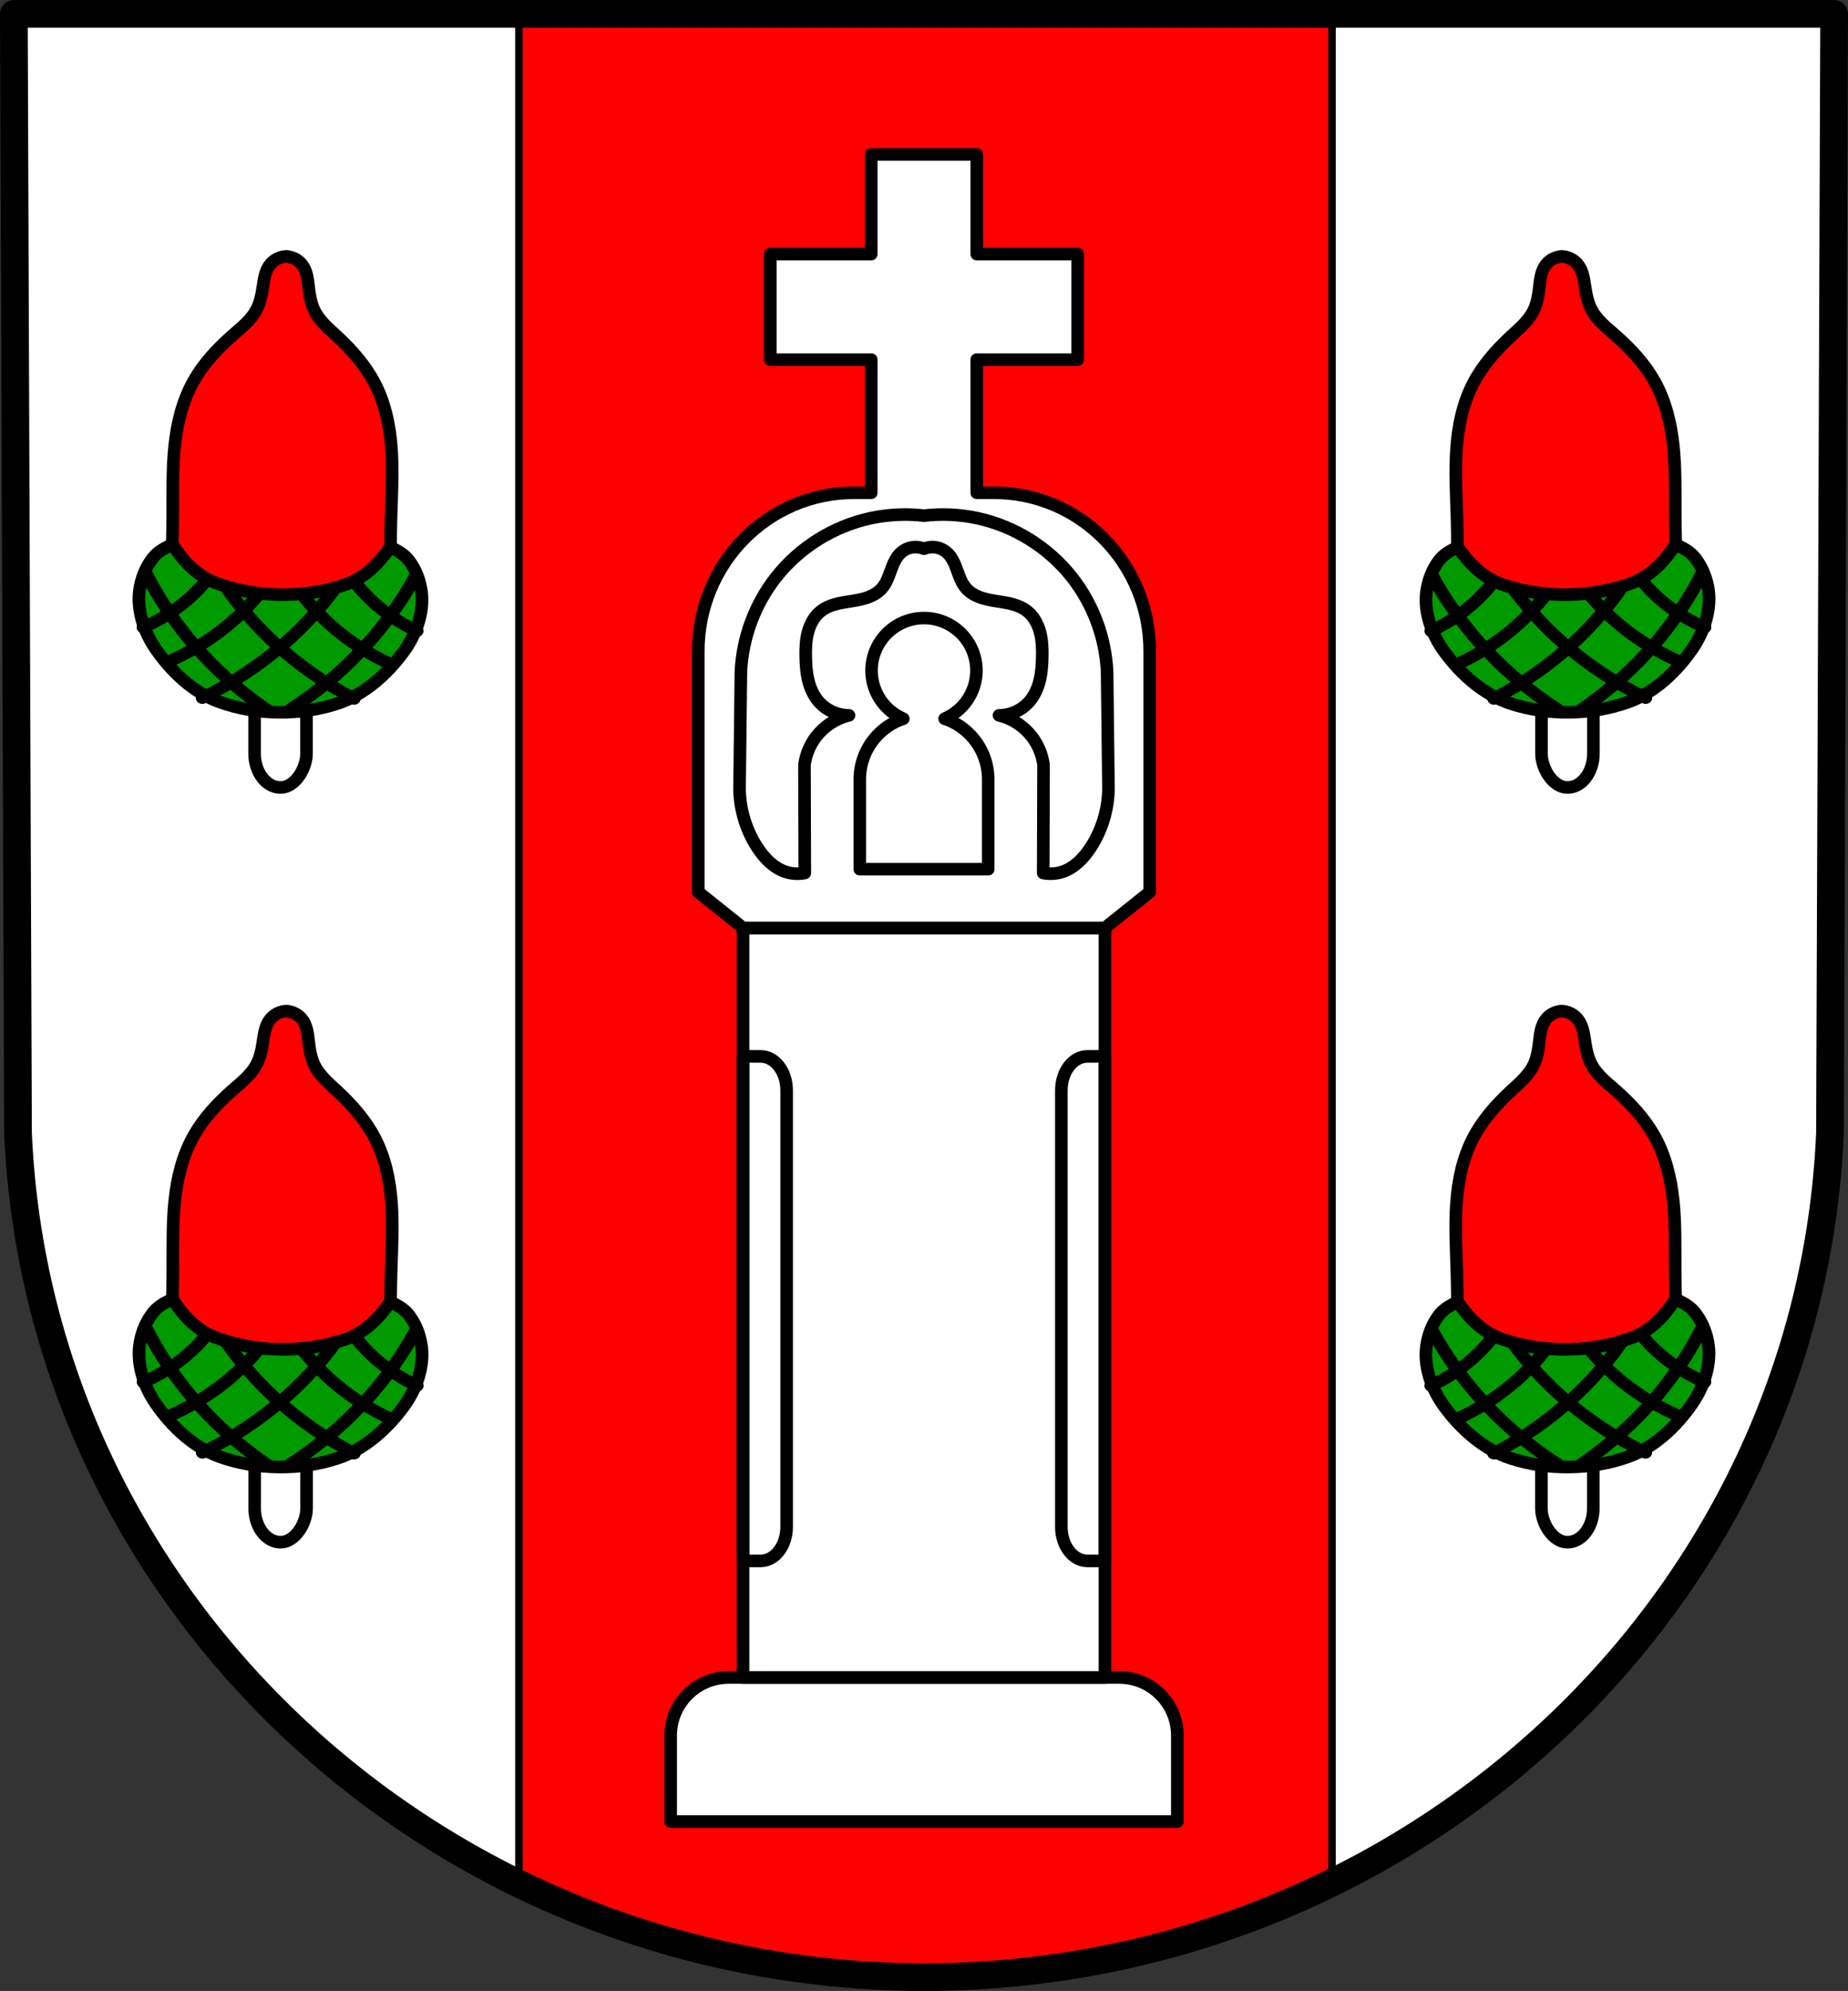 <?xml version="1.0" encoding="UTF-8" standalone="no"?>
<!-- Created with Inkscape (http://www.inkscape.org/) -->

<svg
   xmlns:dc="http://purl.org/dc/elements/1.1/"
   xmlns:cc="http://creativecommons.org/ns#"
   xmlns:rdf="http://www.w3.org/1999/02/22-rdf-syntax-ns#"
   xmlns:svg="http://www.w3.org/2000/svg"
   xmlns="http://www.w3.org/2000/svg"
   xmlns:sodipodi="http://sodipodi.sourceforge.net/DTD/sodipodi-0.dtd"
   xmlns:inkscape="http://www.inkscape.org/namespaces/inkscape"
   width="194.143mm"
   height="209.125mm"
   viewBox="0 0 194.143 209.125"
   version="1.1"
   id="svg3232"
   inkscape:version="0.92.4 (5da689c313, 2019-01-14)"
   sodipodi:docname="DEU Feilsdorf COA.svg">
  <rect x="0" y="0" width="194.143" height="209.125" fill="#333333" stroke="none"/>
  <defs
     id="defs3226">
    <inkscape:path-effect
       effect="spiro"
       id="path-effect4558"
       is_visible="true" />
    <inkscape:path-effect
       effect="spiro"
       id="path-effect4569-3-6-1-4-5-1"
       is_visible="true" />
    <inkscape:path-effect
       effect="spiro"
       id="path-effect4569-1-5-3-8-4-9-0"
       is_visible="true" />
    <inkscape:path-effect
       effect="spiro"
       id="path-effect4569-1-1-4-4-5-7"
       is_visible="true" />
    <inkscape:path-effect
       effect="spiro"
       id="path-effect4569-0-0-3-5-0"
       is_visible="true" />
    <inkscape:path-effect
       effect="spiro"
       id="path-effect4569-3-0-5-7-0"
       is_visible="true" />
    <inkscape:path-effect
       effect="spiro"
       id="path-effect4569-1-5-2-8-9-3"
       is_visible="true" />
    <inkscape:path-effect
       effect="spiro"
       id="path-effect4569-1-8-1-8-2"
       is_visible="true" />
    <inkscape:path-effect
       effect="spiro"
       id="path-effect4569-4-1-4-9"
       is_visible="true" />
    <inkscape:path-effect
       effect="spiro"
       id="path-effect5495-0"
       is_visible="true" />
    <inkscape:path-effect
       effect="spiro"
       id="path-effect5271"
       is_visible="true" />
    <inkscape:path-effect
       effect="spiro"
       id="path-effect4569-4-1-4-9-7"
       is_visible="true" />
    <inkscape:path-effect
       effect="spiro"
       id="path-effect4569-1-8-1-8-2-6"
       is_visible="true" />
    <inkscape:path-effect
       effect="spiro"
       id="path-effect4569-1-5-2-8-9-3-9"
       is_visible="true" />
    <inkscape:path-effect
       effect="spiro"
       id="path-effect4569-3-0-5-7-0-4"
       is_visible="true" />
    <inkscape:path-effect
       effect="spiro"
       id="path-effect4569-0-0-3-5-0-9"
       is_visible="true" />
    <inkscape:path-effect
       effect="spiro"
       id="path-effect4569-1-1-4-4-5-7-6"
       is_visible="true" />
    <inkscape:path-effect
       effect="spiro"
       id="path-effect4569-1-5-3-8-4-9-0-5"
       is_visible="true" />
    <inkscape:path-effect
       effect="spiro"
       id="path-effect4569-3-6-1-4-5-1-0"
       is_visible="true" />
    <inkscape:path-effect
       effect="spiro"
       id="path-effect4569-4-1-4-9-3"
       is_visible="true" />
    <inkscape:path-effect
       effect="spiro"
       id="path-effect4569-1-8-1-8-2-4"
       is_visible="true" />
    <inkscape:path-effect
       effect="spiro"
       id="path-effect4569-1-5-2-8-9-3-2"
       is_visible="true" />
    <inkscape:path-effect
       effect="spiro"
       id="path-effect4569-3-0-5-7-0-43"
       is_visible="true" />
    <inkscape:path-effect
       effect="spiro"
       id="path-effect4569-0-0-3-5-0-94"
       is_visible="true" />
    <inkscape:path-effect
       effect="spiro"
       id="path-effect4569-1-1-4-4-5-7-61"
       is_visible="true" />
    <inkscape:path-effect
       effect="spiro"
       id="path-effect4569-1-5-3-8-4-9-0-8"
       is_visible="true" />
    <inkscape:path-effect
       effect="spiro"
       id="path-effect4569-3-6-1-4-5-1-1"
       is_visible="true" />
    <inkscape:path-effect
       effect="spiro"
       id="path-effect4569-4-1-4-9-7-0"
       is_visible="true" />
    <inkscape:path-effect
       effect="spiro"
       id="path-effect4569-1-8-1-8-2-6-8"
       is_visible="true" />
    <inkscape:path-effect
       effect="spiro"
       id="path-effect4569-1-5-2-8-9-3-9-9"
       is_visible="true" />
    <inkscape:path-effect
       effect="spiro"
       id="path-effect4569-3-0-5-7-0-4-0"
       is_visible="true" />
    <inkscape:path-effect
       effect="spiro"
       id="path-effect4569-0-0-3-5-0-9-5"
       is_visible="true" />
    <inkscape:path-effect
       effect="spiro"
       id="path-effect4569-1-1-4-4-5-7-6-9"
       is_visible="true" />
    <inkscape:path-effect
       effect="spiro"
       id="path-effect4569-1-5-3-8-4-9-0-5-4"
       is_visible="true" />
    <inkscape:path-effect
       effect="spiro"
       id="path-effect4569-3-6-1-4-5-1-0-8"
       is_visible="true" />
    <inkscape:path-effect
       effect="spiro"
       id="path-effect4558-3"
       is_visible="true" />
  </defs>
  <sodipodi:namedview
     id="base"
     pagecolor="#ffffff"
     bordercolor="#666666"
     borderopacity="1.0"
     inkscape:pageopacity="0.0"
     inkscape:pageshadow="2"
     inkscape:zoom="0.69332546"
     inkscape:cx="366.88379"
     inkscape:cy="395.19679"
     inkscape:document-units="mm"
     inkscape:current-layer="layer1"
     showgrid="false"
     inkscape:window-width="1366"
     inkscape:window-height="745"
     inkscape:window-x="-8"
     inkscape:window-y="-8"
     inkscape:window-maximized="1"
     fit-margin-top="0"
     fit-margin-left="0"
     fit-margin-right="0"
     fit-margin-bottom="0"
     inkscape:snap-nodes="false" />
  <g
     inkscape:label="Ebene 1"
     inkscape:groupmode="layer"
     id="layer1"
     transform="translate(-1.992,-10.156)">
    <path
       style="fill:#ffffff;fill-rule:evenodd;stroke:none;stroke-width:2.91;stroke-linecap:round;stroke-linejoin:round;stroke-miterlimit:4;stroke-dasharray:none;stroke-opacity:1"
       inkscape:connector-curvature="0"
       d="m 194.679,11.612 -0.437,117.567 c -2.128,49.453 -44.181,88.62 -95.179,88.648 C 48.111,217.766 6.043,178.585 3.884,129.178 L 3.447,11.612 H 99.061 Z"
       id="path10563-0-6-6-1"
       sodipodi:nodetypes="ccccccc" />
    <path
       style="fill:#ff0000;fill-opacity:1;stroke:#000000;stroke-width:3;stroke-linecap:round;stroke-linejoin:round;stroke-miterlimit:4;stroke-dasharray:none;stroke-opacity:1"
       d="M 205.719 5.5 L 205.719 747.658 C 254.303 771.419 309.077 784.826 366.885 784.895 C 424.705 784.863 479.474 771.506 528.049 747.795 L 528.049 5.5 L 366.875 5.5 L 205.719 5.5 z "
       transform="matrix(0.265,0,0,0.265,1.992,10.156)"
       id="rect4004" />
    <path
       style="fill:none;fill-rule:evenodd;stroke:#000000;stroke-width:2.91;stroke-linecap:round;stroke-linejoin:round;stroke-miterlimit:4;stroke-dasharray:none;stroke-opacity:1"
       inkscape:connector-curvature="0"
       d="m 194.679,11.612 -0.437,117.567 c -2.128,49.453 -44.181,88.62 -95.179,88.648 C 48.111,217.766 6.043,178.585 3.884,129.178 L 3.447,11.612 H 99.061 Z"
       id="path10563-0-6-6"
       sodipodi:nodetypes="ccccccc" />
    <path
       style="fill:#ffffff;fill-opacity:1;stroke:#000000;stroke-width:1.323;stroke-linecap:round;stroke-linejoin:round;stroke-miterlimit:4;stroke-dasharray:none;stroke-opacity:1"
       d="m 78.56,186.353 c -3.386,0 -6.112,2.726 -6.112,6.112 v 9.022 h 53.23 v -9.022 c 0,-3.386 -2.726,-6.112 -6.112,-6.112 z"
       id="rect4022"
       inkscape:connector-curvature="0" />
    <rect
       style="fill:#ffffff;fill-opacity:1;stroke:#000000;stroke-width:1.323;stroke-linecap:round;stroke-linejoin:round;stroke-miterlimit:4;stroke-dasharray:none;stroke-opacity:1"
       id="rect4027"
       width="38.021"
       height="78.728"
       x="80.053"
       y="107.625"
       rx="1.421085e-14"
       ry="6.112" />
    <path
       style="fill:none;fill-opacity:1;stroke:#000000;stroke-width:1.323;stroke-linecap:round;stroke-linejoin:round;stroke-miterlimit:4;stroke-dasharray:none;stroke-opacity:1"
       d="m 80.053,121.118 v 52.993 h 1.843 c 1.517,0 2.737,-1.593 2.737,-3.57 v -45.852 c 0,-1.978 -1.221,-3.57 -2.737,-3.57 z m 36.179,0 c -1.517,0 -2.738,1.592 -2.738,3.57 v 45.852 c 0,1.978 1.221,3.57 2.738,3.57 h 1.843 v -52.993 z"
       id="rect4029"
       inkscape:connector-curvature="0" />
    <g
       id="g4525"
       transform="translate(210.681)">
      <g
         id="g4338">
        <g
           id="g4240">
          <rect
             ry="3.57"
             rx="2.738"
             y="80.143"
             x="-46.748"
             height="12.732"
             width="5.456"
             id="rect4227"
             style="fill:#ffffff;fill-opacity:1;stroke:#000000;stroke-width:1.323;stroke-linecap:round;stroke-linejoin:round;stroke-miterlimit:4;stroke-dasharray:none;stroke-opacity:1" />
          <path
             inkscape:connector-curvature="0"
             id="path4513-8-6-7-2"
             d="m -44.625,37.088 c 0.632,0.028 1.248,0.321 1.65,0.786 0.267,0.309 0.439,0.684 0.553,1.069 0.114,0.385 0.172,0.782 0.231,1.177 0.133,0.882 0.283,1.779 0.705,2.575 0.566,1.069 1.566,1.858 2.492,2.669 1.607,1.408 3.078,2.987 4.108,4.818 1.184,2.105 1.747,4.48 1.994,6.852 0.246,2.372 0.187,4.761 0.197,7.145 0.013,3.169 0.148,6.338 0.405,9.499 l -11.7,0.72 -11.72,-0.438 c 0.149,-3.165 0.177,-6.336 0.082,-9.505 -0.071,-2.382 -0.211,-4.769 -0.046,-7.146 0.165,-2.377 0.647,-4.765 1.759,-6.898 0.967,-1.855 2.384,-3.469 3.943,-4.915 0.898,-0.833 1.87,-1.646 2.399,-2.728 0.394,-0.806 0.514,-1.707 0.617,-2.591 0.046,-0.397 0.091,-0.795 0.191,-1.183 0.101,-0.387 0.26,-0.766 0.517,-1.082 0.386,-0.475 0.992,-0.782 1.623,-0.825 z"
             style="fill:#ff0000;fill-opacity:1;stroke:#000000;stroke-width:1.323;stroke-linecap:round;stroke-linejoin:round;stroke-miterlimit:4;stroke-dasharray:none;stroke-opacity:1" />
          <path
             sodipodi:nodetypes="caaaaaaaacaac"
             inkscape:connector-curvature="0"
             id="path4544-0-2-2-9"
             d="m -32.687,67.366 c 0.791,0.295 1.561,0.737 2.06,1.369 0.949,1.201 1.475,2.757 1.489,4.243 0.018,1.866 -0.684,3.778 -1.768,5.348 -1.62,2.346 -3.919,4.561 -6.723,5.572 -3.846,1.386 -8.502,1.442 -12.394,0.149 -2.838,-0.943 -5.211,-3.101 -6.91,-5.407 -1.137,-1.543 -1.904,-3.438 -1.95,-5.304 -0.036,-1.486 0.436,-3.054 1.344,-4.277 0.477,-0.643 1.232,-1.103 2.012,-1.418 1.113,1.642 2.649,3.197 4.582,3.879 4.306,1.519 9.558,1.456 13.81,-0.166 1.909,-0.728 3.391,-2.319 4.448,-3.988 z"
             style="fill:#009900;fill-opacity:1;stroke:#000000;stroke-width:1.323;stroke-linecap:round;stroke-linejoin:round;stroke-miterlimit:4;stroke-dasharray:none;stroke-opacity:1" />
          <path
             transform="matrix(-1.006,0.012,0.016,0.931,-187.566,7.225)"
             style="fill:none;stroke:#000000;stroke-width:1.366;stroke-linecap:round;stroke-linejoin:round;stroke-miterlimit:4;stroke-dasharray:none;stroke-opacity:1"
             d="m -143.733,71.935 c -1.079,1.478 -2.321,2.838 -3.695,4.047 -1.722,1.514 -3.652,2.791 -5.719,3.783"
             id="path4567-3-8-8-8"
             inkscape:connector-curvature="0"
             inkscape:path-effect="#path-effect4569-4-1-4-9"
             inkscape:original-d="m -143.73274,71.935432 c -1.1435,1.466096 -2.30705,2.859677 -3.69523,4.047151 -1.73687,1.485748 -3.78294,2.697837 -5.7188,3.783206"
             sodipodi:nodetypes="cac" />
          <path
             transform="matrix(-1.521,-0.05,-0.049,1.407,-264.833,-36.431)"
             style="fill:none;stroke:#000000;stroke-width:0.904;stroke-linecap:round;stroke-linejoin:round;stroke-miterlimit:4;stroke-dasharray:none;stroke-opacity:1"
             d="m -143.733,71.935 c -1.079,1.478 -2.321,2.838 -3.695,4.047 -1.722,1.514 -3.652,2.791 -5.719,3.783"
             id="path4567-7-0-3-6-6"
             inkscape:connector-curvature="0"
             inkscape:path-effect="#path-effect4569-1-8-1-8-2"
             inkscape:original-d="m -143.73274,71.935432 c -1.1435,1.466096 -2.30705,2.859677 -3.69523,4.047151 -1.73687,1.485748 -3.78294,2.697837 -5.7188,3.783206"
             sodipodi:nodetypes="cac" />
          <path
             transform="matrix(-1.611,-0.243,-0.258,1.49,-271.156,-71.37)"
             style="fill:none;stroke:#000000;stroke-width:0.843;stroke-linecap:round;stroke-linejoin:round;stroke-miterlimit:4;stroke-dasharray:none;stroke-opacity:1"
             d="m -143.733,71.935 c -1.079,1.478 -2.321,2.838 -3.695,4.047 -1.722,1.514 -3.652,2.791 -5.719,3.783"
             id="path4567-7-3-19-5-7-7"
             inkscape:connector-curvature="0"
             inkscape:path-effect="#path-effect4569-1-5-2-8-9-3"
             inkscape:original-d="m -143.73274,71.935432 c -1.1435,1.466096 -2.30705,2.859677 -3.69523,4.047151 -1.73687,1.485748 -3.78294,2.697837 -5.7188,3.783206"
             sodipodi:nodetypes="cac" />
          <path
             transform="matrix(-0.704,0.008,0.011,0.651,-138.287,25.35)"
             style="fill:none;stroke:#000000;stroke-width:1.954;stroke-linecap:round;stroke-linejoin:round;stroke-miterlimit:4;stroke-dasharray:none;stroke-opacity:1"
             d="m -143.733,71.935 c -1.079,1.478 -2.321,2.838 -3.695,4.047 -1.722,1.514 -3.652,2.791 -5.719,3.783"
             id="path4567-5-2-3-3-7"
             inkscape:connector-curvature="0"
             inkscape:path-effect="#path-effect4569-3-0-5-7-0"
             inkscape:original-d="m -143.73274,71.935432 c -1.1435,1.466096 -2.30705,2.859677 -3.69523,4.047151 -1.73687,1.485748 -3.78294,2.697837 -5.7188,3.783206"
             sodipodi:nodetypes="cac" />
          <path
             transform="matrix(1.006,-0.012,0.016,0.931,97.24,3.798)"
             sodipodi:nodetypes="cac"
             inkscape:original-d="m -143.73274,71.935432 c -1.1435,1.466096 -2.30705,2.859677 -3.69523,4.047151 -1.73687,1.485748 -3.78294,2.697837 -5.7188,3.783206"
             inkscape:path-effect="#path-effect4569-0-0-3-5-0"
             inkscape:connector-curvature="0"
             id="path4567-52-2-1-4-0"
             d="m -143.733,71.935 c -1.079,1.478 -2.321,2.838 -3.695,4.047 -1.722,1.514 -3.652,2.791 -5.719,3.783"
             style="fill:none;stroke:#000000;stroke-width:1.366;stroke-linecap:round;stroke-linejoin:round;stroke-miterlimit:4;stroke-dasharray:none;stroke-opacity:1" />
          <path
             sodipodi:nodetypes="cac"
             inkscape:original-d="m -143.73274,71.935432 c -1.1435,1.466096 -2.30705,2.859677 -3.69523,4.047151 -1.73687,1.485748 -3.78294,2.697837 -5.7188,3.783206"
             inkscape:path-effect="#path-effect4569-1-1-4-4-5-7"
             inkscape:connector-curvature="0"
             id="path4567-7-6-7-3-5-1"
             d="m -143.733,71.935 c -1.079,1.478 -2.321,2.838 -3.695,4.047 -1.722,1.514 -3.652,2.791 -5.719,3.783"
             style="fill:none;stroke:#000000;stroke-width:0.904;stroke-linecap:round;stroke-linejoin:round;stroke-miterlimit:4;stroke-dasharray:none;stroke-opacity:1"
             transform="matrix(1.518,-0.086,0.097,1.405,172.989,-41.701)" />
          <path
             sodipodi:nodetypes="cac"
             inkscape:original-d="m -143.73274,71.935432 c -1.1435,1.466096 -2.30705,2.859677 -3.69523,4.047151 -1.73687,1.485748 -3.78294,2.697837 -5.7188,3.783206"
             inkscape:path-effect="#path-effect4569-1-5-3-8-4-9-0"
             inkscape:connector-curvature="0"
             id="path4567-7-3-1-5-0-7-4"
             d="m -143.733,71.935 c -1.079,1.478 -2.321,2.838 -3.695,4.047 -1.722,1.514 -3.652,2.791 -5.719,3.783"
             style="fill:none;stroke:#000000;stroke-width:0.843;stroke-linecap:round;stroke-linejoin:round;stroke-miterlimit:4;stroke-dasharray:none;stroke-opacity:1"
             transform="matrix(1.602,-0.282,0.309,1.483,178.12,-76.777)" />
          <path
             sodipodi:nodetypes="cac"
             inkscape:original-d="m -143.73274,71.935432 c -1.1435,1.466096 -2.30705,2.859677 -3.69523,4.047151 -1.73687,1.485748 -3.78294,2.697837 -5.7188,3.783206"
             inkscape:path-effect="#path-effect4569-3-6-1-4-5-1"
             inkscape:connector-curvature="0"
             id="path4567-5-3-3-9-7-4"
             d="m -143.733,71.935 c -1.079,1.478 -2.321,2.838 -3.695,4.047 -1.722,1.514 -3.652,2.791 -5.719,3.783"
             style="fill:none;stroke:#000000;stroke-width:1.935;stroke-linecap:round;stroke-linejoin:round;stroke-miterlimit:4;stroke-dasharray:none;stroke-opacity:1"
             transform="matrix(0.711,-0.009,0.011,0.658,49.66,22.57)" />
        </g>
        <g
           transform="translate(-0.009,79.274)"
           id="g4240-0">
          <rect
             ry="3.57"
             rx="2.738"
             y="80.143"
             x="-46.748"
             height="12.732"
             width="5.456"
             id="rect4227-9"
             style="fill:#ffffff;fill-opacity:1;stroke:#000000;stroke-width:1.323;stroke-linecap:round;stroke-linejoin:round;stroke-miterlimit:4;stroke-dasharray:none;stroke-opacity:1" />
          <path
             inkscape:connector-curvature="0"
             id="path4513-8-6-7-2-6"
             d="m -44.625,37.088 c 0.632,0.028 1.248,0.321 1.65,0.786 0.267,0.309 0.439,0.684 0.553,1.069 0.114,0.385 0.172,0.782 0.231,1.177 0.133,0.882 0.283,1.779 0.705,2.575 0.566,1.069 1.566,1.858 2.492,2.669 1.607,1.408 3.078,2.987 4.108,4.818 1.184,2.105 1.747,4.48 1.994,6.852 0.246,2.372 0.187,4.761 0.197,7.145 0.013,3.169 0.148,6.338 0.405,9.499 l -11.7,0.72 -11.72,-0.438 c 0.149,-3.165 0.177,-6.336 0.082,-9.505 -0.071,-2.382 -0.211,-4.769 -0.046,-7.146 0.165,-2.377 0.647,-4.765 1.759,-6.898 0.967,-1.855 2.384,-3.469 3.943,-4.915 0.898,-0.833 1.87,-1.646 2.399,-2.728 0.394,-0.806 0.514,-1.707 0.617,-2.591 0.046,-0.397 0.091,-0.795 0.191,-1.183 0.101,-0.387 0.26,-0.766 0.517,-1.082 0.386,-0.475 0.992,-0.782 1.623,-0.825 z"
             style="fill:#ff0000;fill-opacity:1;stroke:#000000;stroke-width:1.323;stroke-linecap:round;stroke-linejoin:round;stroke-miterlimit:4;stroke-dasharray:none;stroke-opacity:1" />
          <path
             sodipodi:nodetypes="caaaaaaaacaac"
             inkscape:connector-curvature="0"
             id="path4544-0-2-2-9-7"
             d="m -32.687,67.366 c 0.791,0.295 1.561,0.737 2.06,1.369 0.949,1.201 1.475,2.757 1.489,4.243 0.018,1.866 -0.684,3.778 -1.768,5.348 -1.62,2.346 -3.919,4.561 -6.723,5.572 -3.846,1.386 -8.502,1.442 -12.394,0.149 -2.838,-0.943 -5.211,-3.101 -6.91,-5.407 -1.137,-1.543 -1.904,-3.438 -1.95,-5.304 -0.036,-1.486 0.436,-3.054 1.344,-4.277 0.477,-0.643 1.232,-1.103 2.012,-1.418 1.113,1.642 2.649,3.197 4.582,3.879 4.306,1.519 9.558,1.456 13.81,-0.166 1.909,-0.728 3.391,-2.319 4.448,-3.988 z"
             style="fill:#009900;fill-opacity:1;stroke:#000000;stroke-width:1.323;stroke-linecap:round;stroke-linejoin:round;stroke-miterlimit:4;stroke-dasharray:none;stroke-opacity:1" />
          <path
             transform="matrix(-1.006,0.012,0.016,0.931,-187.566,7.225)"
             style="fill:none;stroke:#000000;stroke-width:1.366;stroke-linecap:round;stroke-linejoin:round;stroke-miterlimit:4;stroke-dasharray:none;stroke-opacity:1"
             d="m -143.733,71.935 c -1.079,1.478 -2.321,2.838 -3.695,4.047 -1.722,1.514 -3.652,2.791 -5.719,3.783"
             id="path4567-3-8-8-8-2"
             inkscape:connector-curvature="0"
             inkscape:path-effect="#path-effect4569-4-1-4-9-7"
             inkscape:original-d="m -143.73274,71.935432 c -1.1435,1.466096 -2.30705,2.859677 -3.69523,4.047151 -1.73687,1.485748 -3.78294,2.697837 -5.7188,3.783206"
             sodipodi:nodetypes="cac" />
          <path
             transform="matrix(-1.521,-0.05,-0.049,1.407,-264.833,-36.431)"
             style="fill:none;stroke:#000000;stroke-width:0.904;stroke-linecap:round;stroke-linejoin:round;stroke-miterlimit:4;stroke-dasharray:none;stroke-opacity:1"
             d="m -143.733,71.935 c -1.079,1.478 -2.321,2.838 -3.695,4.047 -1.722,1.514 -3.652,2.791 -5.719,3.783"
             id="path4567-7-0-3-6-6-8"
             inkscape:connector-curvature="0"
             inkscape:path-effect="#path-effect4569-1-8-1-8-2-6"
             inkscape:original-d="m -143.73274,71.935432 c -1.1435,1.466096 -2.30705,2.859677 -3.69523,4.047151 -1.73687,1.485748 -3.78294,2.697837 -5.7188,3.783206"
             sodipodi:nodetypes="cac" />
          <path
             transform="matrix(-1.611,-0.243,-0.258,1.49,-271.156,-71.37)"
             style="fill:none;stroke:#000000;stroke-width:0.843;stroke-linecap:round;stroke-linejoin:round;stroke-miterlimit:4;stroke-dasharray:none;stroke-opacity:1"
             d="m -143.733,71.935 c -1.079,1.478 -2.321,2.838 -3.695,4.047 -1.722,1.514 -3.652,2.791 -5.719,3.783"
             id="path4567-7-3-19-5-7-7-9"
             inkscape:connector-curvature="0"
             inkscape:path-effect="#path-effect4569-1-5-2-8-9-3-9"
             inkscape:original-d="m -143.73274,71.935432 c -1.1435,1.466096 -2.30705,2.859677 -3.69523,4.047151 -1.73687,1.485748 -3.78294,2.697837 -5.7188,3.783206"
             sodipodi:nodetypes="cac" />
          <path
             transform="matrix(-0.704,0.008,0.011,0.651,-138.287,25.35)"
             style="fill:none;stroke:#000000;stroke-width:1.954;stroke-linecap:round;stroke-linejoin:round;stroke-miterlimit:4;stroke-dasharray:none;stroke-opacity:1"
             d="m -143.733,71.935 c -1.079,1.478 -2.321,2.838 -3.695,4.047 -1.722,1.514 -3.652,2.791 -5.719,3.783"
             id="path4567-5-2-3-3-7-4"
             inkscape:connector-curvature="0"
             inkscape:path-effect="#path-effect4569-3-0-5-7-0-4"
             inkscape:original-d="m -143.73274,71.935432 c -1.1435,1.466096 -2.30705,2.859677 -3.69523,4.047151 -1.73687,1.485748 -3.78294,2.697837 -5.7188,3.783206"
             sodipodi:nodetypes="cac" />
          <path
             transform="matrix(1.006,-0.012,0.016,0.931,97.24,3.798)"
             sodipodi:nodetypes="cac"
             inkscape:original-d="m -143.73274,71.935432 c -1.1435,1.466096 -2.30705,2.859677 -3.69523,4.047151 -1.73687,1.485748 -3.78294,2.697837 -5.7188,3.783206"
             inkscape:path-effect="#path-effect4569-0-0-3-5-0-9"
             inkscape:connector-curvature="0"
             id="path4567-52-2-1-4-0-7"
             d="m -143.733,71.935 c -1.079,1.478 -2.321,2.838 -3.695,4.047 -1.722,1.514 -3.652,2.791 -5.719,3.783"
             style="fill:none;stroke:#000000;stroke-width:1.366;stroke-linecap:round;stroke-linejoin:round;stroke-miterlimit:4;stroke-dasharray:none;stroke-opacity:1" />
          <path
             sodipodi:nodetypes="cac"
             inkscape:original-d="m -143.73274,71.935432 c -1.1435,1.466096 -2.30705,2.859677 -3.69523,4.047151 -1.73687,1.485748 -3.78294,2.697837 -5.7188,3.783206"
             inkscape:path-effect="#path-effect4569-1-1-4-4-5-7-6"
             inkscape:connector-curvature="0"
             id="path4567-7-6-7-3-5-1-0"
             d="m -143.733,71.935 c -1.079,1.478 -2.321,2.838 -3.695,4.047 -1.722,1.514 -3.652,2.791 -5.719,3.783"
             style="fill:none;stroke:#000000;stroke-width:0.904;stroke-linecap:round;stroke-linejoin:round;stroke-miterlimit:4;stroke-dasharray:none;stroke-opacity:1"
             transform="matrix(1.518,-0.086,0.097,1.405,172.989,-41.701)" />
          <path
             sodipodi:nodetypes="cac"
             inkscape:original-d="m -143.73274,71.935432 c -1.1435,1.466096 -2.30705,2.859677 -3.69523,4.047151 -1.73687,1.485748 -3.78294,2.697837 -5.7188,3.783206"
             inkscape:path-effect="#path-effect4569-1-5-3-8-4-9-0-5"
             inkscape:connector-curvature="0"
             id="path4567-7-3-1-5-0-7-4-5"
             d="m -143.733,71.935 c -1.079,1.478 -2.321,2.838 -3.695,4.047 -1.722,1.514 -3.652,2.791 -5.719,3.783"
             style="fill:none;stroke:#000000;stroke-width:0.843;stroke-linecap:round;stroke-linejoin:round;stroke-miterlimit:4;stroke-dasharray:none;stroke-opacity:1"
             transform="matrix(1.602,-0.282,0.309,1.483,178.12,-76.777)" />
          <path
             sodipodi:nodetypes="cac"
             inkscape:original-d="m -143.73274,71.935432 c -1.1435,1.466096 -2.30705,2.859677 -3.69523,4.047151 -1.73687,1.485748 -3.78294,2.697837 -5.7188,3.783206"
             inkscape:path-effect="#path-effect4569-3-6-1-4-5-1-0"
             inkscape:connector-curvature="0"
             id="path4567-5-3-3-9-7-4-3"
             d="m -143.733,71.935 c -1.079,1.478 -2.321,2.838 -3.695,4.047 -1.722,1.514 -3.652,2.791 -5.719,3.783"
             style="fill:none;stroke:#000000;stroke-width:1.935;stroke-linecap:round;stroke-linejoin:round;stroke-miterlimit:4;stroke-dasharray:none;stroke-opacity:1"
             transform="matrix(0.711,-0.009,0.011,0.658,49.66,22.57)" />
        </g>
      </g>
      <g
         id="g4338-0"
         transform="matrix(-1,0,0,1,-223.236,0)">
        <g
           id="g4240-4">
          <rect
             ry="3.57"
             rx="2.738"
             y="80.143"
             x="-46.748"
             height="12.732"
             width="5.456"
             id="rect4227-4"
             style="fill:#ffffff;fill-opacity:1;stroke:#000000;stroke-width:1.323;stroke-linecap:round;stroke-linejoin:round;stroke-miterlimit:4;stroke-dasharray:none;stroke-opacity:1" />
          <path
             inkscape:connector-curvature="0"
             id="path4513-8-6-7-2-69"
             d="m -44.625,37.088 c 0.632,0.028 1.248,0.321 1.65,0.786 0.267,0.309 0.439,0.684 0.553,1.069 0.114,0.385 0.172,0.782 0.231,1.177 0.133,0.882 0.283,1.779 0.705,2.575 0.566,1.069 1.566,1.858 2.492,2.669 1.607,1.408 3.078,2.987 4.108,4.818 1.184,2.105 1.747,4.48 1.994,6.852 0.246,2.372 0.187,4.761 0.197,7.145 0.013,3.169 0.148,6.338 0.405,9.499 l -11.7,0.72 -11.72,-0.438 c 0.149,-3.165 0.177,-6.336 0.082,-9.505 -0.071,-2.382 -0.211,-4.769 -0.046,-7.146 0.165,-2.377 0.647,-4.765 1.759,-6.898 0.967,-1.855 2.384,-3.469 3.943,-4.915 0.898,-0.833 1.87,-1.646 2.399,-2.728 0.394,-0.806 0.514,-1.707 0.617,-2.591 0.046,-0.397 0.091,-0.795 0.191,-1.183 0.101,-0.387 0.26,-0.766 0.517,-1.082 0.386,-0.475 0.992,-0.782 1.623,-0.825 z"
             style="fill:#ff0000;fill-opacity:1;stroke:#000000;stroke-width:1.323;stroke-linecap:round;stroke-linejoin:round;stroke-miterlimit:4;stroke-dasharray:none;stroke-opacity:1" />
          <path
             sodipodi:nodetypes="caaaaaaaacaac"
             inkscape:connector-curvature="0"
             id="path4544-0-2-2-9-9"
             d="m -32.687,67.366 c 0.791,0.295 1.561,0.737 2.06,1.369 0.949,1.201 1.475,2.757 1.489,4.243 0.018,1.866 -0.684,3.778 -1.768,5.348 -1.62,2.346 -3.919,4.561 -6.723,5.572 -3.846,1.386 -8.502,1.442 -12.394,0.149 -2.838,-0.943 -5.211,-3.101 -6.91,-5.407 -1.137,-1.543 -1.904,-3.438 -1.95,-5.304 -0.036,-1.486 0.436,-3.054 1.344,-4.277 0.477,-0.643 1.232,-1.103 2.012,-1.418 1.113,1.642 2.649,3.197 4.582,3.879 4.306,1.519 9.558,1.456 13.81,-0.166 1.909,-0.728 3.391,-2.319 4.448,-3.988 z"
             style="fill:#009900;fill-opacity:1;stroke:#000000;stroke-width:1.323;stroke-linecap:round;stroke-linejoin:round;stroke-miterlimit:4;stroke-dasharray:none;stroke-opacity:1" />
          <path
             transform="matrix(-1.006,0.012,0.016,0.931,-187.566,7.225)"
             style="fill:none;stroke:#000000;stroke-width:1.366;stroke-linecap:round;stroke-linejoin:round;stroke-miterlimit:4;stroke-dasharray:none;stroke-opacity:1"
             d="m -143.733,71.935 c -1.079,1.478 -2.321,2.838 -3.695,4.047 -1.722,1.514 -3.652,2.791 -5.719,3.783"
             id="path4567-3-8-8-8-21"
             inkscape:connector-curvature="0"
             inkscape:path-effect="#path-effect4569-4-1-4-9-3"
             inkscape:original-d="m -143.73274,71.935432 c -1.1435,1.466096 -2.30705,2.859677 -3.69523,4.047151 -1.73687,1.485748 -3.78294,2.697837 -5.7188,3.783206"
             sodipodi:nodetypes="cac" />
          <path
             transform="matrix(-1.521,-0.05,-0.049,1.407,-264.833,-36.431)"
             style="fill:none;stroke:#000000;stroke-width:0.904;stroke-linecap:round;stroke-linejoin:round;stroke-miterlimit:4;stroke-dasharray:none;stroke-opacity:1"
             d="m -143.733,71.935 c -1.079,1.478 -2.321,2.838 -3.695,4.047 -1.722,1.514 -3.652,2.791 -5.719,3.783"
             id="path4567-7-0-3-6-6-1"
             inkscape:connector-curvature="0"
             inkscape:path-effect="#path-effect4569-1-8-1-8-2-4"
             inkscape:original-d="m -143.73274,71.935432 c -1.1435,1.466096 -2.30705,2.859677 -3.69523,4.047151 -1.73687,1.485748 -3.78294,2.697837 -5.7188,3.783206"
             sodipodi:nodetypes="cac" />
          <path
             transform="matrix(-1.611,-0.243,-0.258,1.49,-271.156,-71.37)"
             style="fill:none;stroke:#000000;stroke-width:0.843;stroke-linecap:round;stroke-linejoin:round;stroke-miterlimit:4;stroke-dasharray:none;stroke-opacity:1"
             d="m -143.733,71.935 c -1.079,1.478 -2.321,2.838 -3.695,4.047 -1.722,1.514 -3.652,2.791 -5.719,3.783"
             id="path4567-7-3-19-5-7-7-0"
             inkscape:connector-curvature="0"
             inkscape:path-effect="#path-effect4569-1-5-2-8-9-3-2"
             inkscape:original-d="m -143.73274,71.935432 c -1.1435,1.466096 -2.30705,2.859677 -3.69523,4.047151 -1.73687,1.485748 -3.78294,2.697837 -5.7188,3.783206"
             sodipodi:nodetypes="cac" />
          <path
             transform="matrix(-0.704,0.008,0.011,0.651,-138.287,25.35)"
             style="fill:none;stroke:#000000;stroke-width:1.954;stroke-linecap:round;stroke-linejoin:round;stroke-miterlimit:4;stroke-dasharray:none;stroke-opacity:1"
             d="m -143.733,71.935 c -1.079,1.478 -2.321,2.838 -3.695,4.047 -1.722,1.514 -3.652,2.791 -5.719,3.783"
             id="path4567-5-2-3-3-7-2"
             inkscape:connector-curvature="0"
             inkscape:path-effect="#path-effect4569-3-0-5-7-0-43"
             inkscape:original-d="m -143.73274,71.935432 c -1.1435,1.466096 -2.30705,2.859677 -3.69523,4.047151 -1.73687,1.485748 -3.78294,2.697837 -5.7188,3.783206"
             sodipodi:nodetypes="cac" />
          <path
             transform="matrix(1.006,-0.012,0.016,0.931,97.24,3.798)"
             sodipodi:nodetypes="cac"
             inkscape:original-d="m -143.73274,71.935432 c -1.1435,1.466096 -2.30705,2.859677 -3.69523,4.047151 -1.73687,1.485748 -3.78294,2.697837 -5.7188,3.783206"
             inkscape:path-effect="#path-effect4569-0-0-3-5-0-94"
             inkscape:connector-curvature="0"
             id="path4567-52-2-1-4-0-2"
             d="m -143.733,71.935 c -1.079,1.478 -2.321,2.838 -3.695,4.047 -1.722,1.514 -3.652,2.791 -5.719,3.783"
             style="fill:none;stroke:#000000;stroke-width:1.366;stroke-linecap:round;stroke-linejoin:round;stroke-miterlimit:4;stroke-dasharray:none;stroke-opacity:1" />
          <path
             sodipodi:nodetypes="cac"
             inkscape:original-d="m -143.73274,71.935432 c -1.1435,1.466096 -2.30705,2.859677 -3.69523,4.047151 -1.73687,1.485748 -3.78294,2.697837 -5.7188,3.783206"
             inkscape:path-effect="#path-effect4569-1-1-4-4-5-7-61"
             inkscape:connector-curvature="0"
             id="path4567-7-6-7-3-5-1-7"
             d="m -143.733,71.935 c -1.079,1.478 -2.321,2.838 -3.695,4.047 -1.722,1.514 -3.652,2.791 -5.719,3.783"
             style="fill:none;stroke:#000000;stroke-width:0.904;stroke-linecap:round;stroke-linejoin:round;stroke-miterlimit:4;stroke-dasharray:none;stroke-opacity:1"
             transform="matrix(1.518,-0.086,0.097,1.405,172.989,-41.701)" />
          <path
             sodipodi:nodetypes="cac"
             inkscape:original-d="m -143.73274,71.935432 c -1.1435,1.466096 -2.30705,2.859677 -3.69523,4.047151 -1.73687,1.485748 -3.78294,2.697837 -5.7188,3.783206"
             inkscape:path-effect="#path-effect4569-1-5-3-8-4-9-0-8"
             inkscape:connector-curvature="0"
             id="path4567-7-3-1-5-0-7-4-52"
             d="m -143.733,71.935 c -1.079,1.478 -2.321,2.838 -3.695,4.047 -1.722,1.514 -3.652,2.791 -5.719,3.783"
             style="fill:none;stroke:#000000;stroke-width:0.843;stroke-linecap:round;stroke-linejoin:round;stroke-miterlimit:4;stroke-dasharray:none;stroke-opacity:1"
             transform="matrix(1.602,-0.282,0.309,1.483,178.12,-76.777)" />
          <path
             sodipodi:nodetypes="cac"
             inkscape:original-d="m -143.73274,71.935432 c -1.1435,1.466096 -2.30705,2.859677 -3.69523,4.047151 -1.73687,1.485748 -3.78294,2.697837 -5.7188,3.783206"
             inkscape:path-effect="#path-effect4569-3-6-1-4-5-1-1"
             inkscape:connector-curvature="0"
             id="path4567-5-3-3-9-7-4-0"
             d="m -143.733,71.935 c -1.079,1.478 -2.321,2.838 -3.695,4.047 -1.722,1.514 -3.652,2.791 -5.719,3.783"
             style="fill:none;stroke:#000000;stroke-width:1.935;stroke-linecap:round;stroke-linejoin:round;stroke-miterlimit:4;stroke-dasharray:none;stroke-opacity:1"
             transform="matrix(0.711,-0.009,0.011,0.658,49.66,22.57)" />
        </g>
        <g
           transform="translate(-0.009,79.274)"
           id="g4240-0-8">
          <rect
             ry="3.57"
             rx="2.738"
             y="80.143"
             x="-46.748"
             height="12.732"
             width="5.456"
             id="rect4227-9-2"
             style="fill:#ffffff;fill-opacity:1;stroke:#000000;stroke-width:1.323;stroke-linecap:round;stroke-linejoin:round;stroke-miterlimit:4;stroke-dasharray:none;stroke-opacity:1" />
          <path
             inkscape:connector-curvature="0"
             id="path4513-8-6-7-2-6-3"
             d="m -44.625,37.088 c 0.632,0.028 1.248,0.321 1.65,0.786 0.267,0.309 0.439,0.684 0.553,1.069 0.114,0.385 0.172,0.782 0.231,1.177 0.133,0.882 0.283,1.779 0.705,2.575 0.566,1.069 1.566,1.858 2.492,2.669 1.607,1.408 3.078,2.987 4.108,4.818 1.184,2.105 1.747,4.48 1.994,6.852 0.246,2.372 0.187,4.761 0.197,7.145 0.013,3.169 0.148,6.338 0.405,9.499 l -11.7,0.72 -11.72,-0.438 c 0.149,-3.165 0.177,-6.336 0.082,-9.505 -0.071,-2.382 -0.211,-4.769 -0.046,-7.146 0.165,-2.377 0.647,-4.765 1.759,-6.898 0.967,-1.855 2.384,-3.469 3.943,-4.915 0.898,-0.833 1.87,-1.646 2.399,-2.728 0.394,-0.806 0.514,-1.707 0.617,-2.591 0.046,-0.397 0.091,-0.795 0.191,-1.183 0.101,-0.387 0.26,-0.766 0.517,-1.082 0.386,-0.475 0.992,-0.782 1.623,-0.825 z"
             style="fill:#ff0000;fill-opacity:1;stroke:#000000;stroke-width:1.323;stroke-linecap:round;stroke-linejoin:round;stroke-miterlimit:4;stroke-dasharray:none;stroke-opacity:1" />
          <path
             sodipodi:nodetypes="caaaaaaaacaac"
             inkscape:connector-curvature="0"
             id="path4544-0-2-2-9-7-6"
             d="m -32.687,67.366 c 0.791,0.295 1.561,0.737 2.06,1.369 0.949,1.201 1.475,2.757 1.489,4.243 0.018,1.866 -0.684,3.778 -1.768,5.348 -1.62,2.346 -3.919,4.561 -6.723,5.572 -3.846,1.386 -8.502,1.442 -12.394,0.149 -2.838,-0.943 -5.211,-3.101 -6.91,-5.407 -1.137,-1.543 -1.904,-3.438 -1.95,-5.304 -0.036,-1.486 0.436,-3.054 1.344,-4.277 0.477,-0.643 1.232,-1.103 2.012,-1.418 1.113,1.642 2.649,3.197 4.582,3.879 4.306,1.519 9.558,1.456 13.81,-0.166 1.909,-0.728 3.391,-2.319 4.448,-3.988 z"
             style="fill:#009900;fill-opacity:1;stroke:#000000;stroke-width:1.323;stroke-linecap:round;stroke-linejoin:round;stroke-miterlimit:4;stroke-dasharray:none;stroke-opacity:1" />
          <path
             transform="matrix(-1.006,0.012,0.016,0.931,-187.566,7.225)"
             style="fill:none;stroke:#000000;stroke-width:1.366;stroke-linecap:round;stroke-linejoin:round;stroke-miterlimit:4;stroke-dasharray:none;stroke-opacity:1"
             d="m -143.733,71.935 c -1.079,1.478 -2.321,2.838 -3.695,4.047 -1.722,1.514 -3.652,2.791 -5.719,3.783"
             id="path4567-3-8-8-8-2-5"
             inkscape:connector-curvature="0"
             inkscape:path-effect="#path-effect4569-4-1-4-9-7-0"
             inkscape:original-d="m -143.73274,71.935432 c -1.1435,1.466096 -2.30705,2.859677 -3.69523,4.047151 -1.73687,1.485748 -3.78294,2.697837 -5.7188,3.783206"
             sodipodi:nodetypes="cac" />
          <path
             transform="matrix(-1.521,-0.05,-0.049,1.407,-264.833,-36.431)"
             style="fill:none;stroke:#000000;stroke-width:0.904;stroke-linecap:round;stroke-linejoin:round;stroke-miterlimit:4;stroke-dasharray:none;stroke-opacity:1"
             d="m -143.733,71.935 c -1.079,1.478 -2.321,2.838 -3.695,4.047 -1.722,1.514 -3.652,2.791 -5.719,3.783"
             id="path4567-7-0-3-6-6-8-1"
             inkscape:connector-curvature="0"
             inkscape:path-effect="#path-effect4569-1-8-1-8-2-6-8"
             inkscape:original-d="m -143.73274,71.935432 c -1.1435,1.466096 -2.30705,2.859677 -3.69523,4.047151 -1.73687,1.485748 -3.78294,2.697837 -5.7188,3.783206"
             sodipodi:nodetypes="cac" />
          <path
             transform="matrix(-1.611,-0.243,-0.258,1.49,-271.156,-71.37)"
             style="fill:none;stroke:#000000;stroke-width:0.843;stroke-linecap:round;stroke-linejoin:round;stroke-miterlimit:4;stroke-dasharray:none;stroke-opacity:1"
             d="m -143.733,71.935 c -1.079,1.478 -2.321,2.838 -3.695,4.047 -1.722,1.514 -3.652,2.791 -5.719,3.783"
             id="path4567-7-3-19-5-7-7-9-4"
             inkscape:connector-curvature="0"
             inkscape:path-effect="#path-effect4569-1-5-2-8-9-3-9-9"
             inkscape:original-d="m -143.73274,71.935432 c -1.1435,1.466096 -2.30705,2.859677 -3.69523,4.047151 -1.73687,1.485748 -3.78294,2.697837 -5.7188,3.783206"
             sodipodi:nodetypes="cac" />
          <path
             transform="matrix(-0.704,0.008,0.011,0.651,-138.287,25.35)"
             style="fill:none;stroke:#000000;stroke-width:1.954;stroke-linecap:round;stroke-linejoin:round;stroke-miterlimit:4;stroke-dasharray:none;stroke-opacity:1"
             d="m -143.733,71.935 c -1.079,1.478 -2.321,2.838 -3.695,4.047 -1.722,1.514 -3.652,2.791 -5.719,3.783"
             id="path4567-5-2-3-3-7-4-4"
             inkscape:connector-curvature="0"
             inkscape:path-effect="#path-effect4569-3-0-5-7-0-4-0"
             inkscape:original-d="m -143.73274,71.935432 c -1.1435,1.466096 -2.30705,2.859677 -3.69523,4.047151 -1.73687,1.485748 -3.78294,2.697837 -5.7188,3.783206"
             sodipodi:nodetypes="cac" />
          <path
             transform="matrix(1.006,-0.012,0.016,0.931,97.24,3.798)"
             sodipodi:nodetypes="cac"
             inkscape:original-d="m -143.73274,71.935432 c -1.1435,1.466096 -2.30705,2.859677 -3.69523,4.047151 -1.73687,1.485748 -3.78294,2.697837 -5.7188,3.783206"
             inkscape:path-effect="#path-effect4569-0-0-3-5-0-9-5"
             inkscape:connector-curvature="0"
             id="path4567-52-2-1-4-0-7-8"
             d="m -143.733,71.935 c -1.079,1.478 -2.321,2.838 -3.695,4.047 -1.722,1.514 -3.652,2.791 -5.719,3.783"
             style="fill:none;stroke:#000000;stroke-width:1.366;stroke-linecap:round;stroke-linejoin:round;stroke-miterlimit:4;stroke-dasharray:none;stroke-opacity:1" />
          <path
             sodipodi:nodetypes="cac"
             inkscape:original-d="m -143.73274,71.935432 c -1.1435,1.466096 -2.30705,2.859677 -3.69523,4.047151 -1.73687,1.485748 -3.78294,2.697837 -5.7188,3.783206"
             inkscape:path-effect="#path-effect4569-1-1-4-4-5-7-6-9"
             inkscape:connector-curvature="0"
             id="path4567-7-6-7-3-5-1-0-4"
             d="m -143.733,71.935 c -1.079,1.478 -2.321,2.838 -3.695,4.047 -1.722,1.514 -3.652,2.791 -5.719,3.783"
             style="fill:none;stroke:#000000;stroke-width:0.904;stroke-linecap:round;stroke-linejoin:round;stroke-miterlimit:4;stroke-dasharray:none;stroke-opacity:1"
             transform="matrix(1.518,-0.086,0.097,1.405,172.989,-41.701)" />
          <path
             sodipodi:nodetypes="cac"
             inkscape:original-d="m -143.73274,71.935432 c -1.1435,1.466096 -2.30705,2.859677 -3.69523,4.047151 -1.73687,1.485748 -3.78294,2.697837 -5.7188,3.783206"
             inkscape:path-effect="#path-effect4569-1-5-3-8-4-9-0-5-4"
             inkscape:connector-curvature="0"
             id="path4567-7-3-1-5-0-7-4-5-9"
             d="m -143.733,71.935 c -1.079,1.478 -2.321,2.838 -3.695,4.047 -1.722,1.514 -3.652,2.791 -5.719,3.783"
             style="fill:none;stroke:#000000;stroke-width:0.843;stroke-linecap:round;stroke-linejoin:round;stroke-miterlimit:4;stroke-dasharray:none;stroke-opacity:1"
             transform="matrix(1.602,-0.282,0.309,1.483,178.12,-76.777)" />
          <path
             sodipodi:nodetypes="cac"
             inkscape:original-d="m -143.73274,71.935432 c -1.1435,1.466096 -2.30705,2.859677 -3.69523,4.047151 -1.73687,1.485748 -3.78294,2.697837 -5.7188,3.783206"
             inkscape:path-effect="#path-effect4569-3-6-1-4-5-1-0-8"
             inkscape:connector-curvature="0"
             id="path4567-5-3-3-9-7-4-3-9"
             d="m -143.733,71.935 c -1.079,1.478 -2.321,2.838 -3.695,4.047 -1.722,1.514 -3.652,2.791 -5.719,3.783"
             style="fill:none;stroke:#000000;stroke-width:1.935;stroke-linecap:round;stroke-linejoin:round;stroke-miterlimit:4;stroke-dasharray:none;stroke-opacity:1"
             transform="matrix(0.711,-0.009,0.011,0.658,49.66,22.57)" />
        </g>
      </g>
    </g>
    <path
       style="fill:#ffffff;fill-opacity:1;stroke:#000000;stroke-width:1.323;stroke-linecap:round;stroke-linejoin:round;stroke-miterlimit:4;stroke-dasharray:none;stroke-opacity:1"
       d="M 93.52,26.379 V 36.844 H 82.915 V 47.931 H 93.52 V 61.914 H 91.715 c -9.065,0 -16.364,7.431 -16.364,16.662 v 25.285 l 4.702,3.765 h 38.021 l 4.702,-3.765 V 78.576 c 0,-9.231 -7.298,-16.662 -16.364,-16.662 H 104.607 V 47.931 h 10.605 V 36.844 H 104.607 V 26.379 Z"
       id="rect4527"
       inkscape:connector-curvature="0" />
    <path
       style="fill:none;stroke:#000000;stroke-width:1.323;stroke-linecap:round;stroke-linejoin:round;stroke-miterlimit:4;stroke-dasharray:none;stroke-opacity:1"
       d="m 96.952,64.203 c -1.175,0.008 -2.35,0.136 -3.499,0.383 -3.869,0.832 -7.425,3.045 -9.886,6.145 -2.254,2.838 -3.583,6.398 -3.74,10.019 l -0.134,11.623 c -0.104,2.391 0.56,4.81 1.87,6.813 0.722,1.104 1.688,2.118 2.939,2.538 0.652,0.219 1.362,0.265 2.038,0.133 l -0.034,-11.355 c 0.137,-1.062 0.556,-2.086 1.203,-2.939 0.852,-1.124 2.101,-1.941 3.473,-2.271 -1.214,0.007 -2.419,-0.546 -3.206,-1.47 -0.536,-0.63 -0.876,-1.409 -1.071,-2.213 -0.194,-0.804 -0.25,-1.635 -0.266,-2.462 -0.017,-0.877 0.011,-1.765 0.239,-2.612 0.228,-0.847 0.671,-1.658 1.364,-2.197 0.459,-0.356 1.008,-0.581 1.569,-0.73 0.561,-0.15 1.139,-0.228 1.712,-0.32 0.573,-0.092 1.148,-0.2 1.692,-0.404 0.544,-0.204 1.059,-0.511 1.439,-0.95 0.467,-0.54 0.699,-1.238 0.942,-1.908 0.243,-0.671 0.527,-1.359 1.062,-1.832 0.321,-0.284 0.722,-0.475 1.145,-0.545 0.422,-0.07 0.864,-0.02 1.26,0.144 0.396,-0.164 0.837,-0.215 1.26,-0.144 0.422,0.07 0.824,0.262 1.145,0.545 0.535,0.473 0.818,1.161 1.062,1.832 0.243,0.671 0.475,1.369 0.942,1.908 0.38,0.439 0.895,0.746 1.439,0.95 0.544,0.204 1.118,0.312 1.692,0.404 0.573,0.092 1.151,0.171 1.712,0.32 0.561,0.15 1.11,0.374 1.569,0.73 0.693,0.538 1.137,1.349 1.364,2.197 0.228,0.847 0.256,1.735 0.239,2.612 -0.016,0.827 -0.071,1.658 -0.265,2.462 -0.194,0.804 -0.534,1.584 -1.071,2.213 -0.787,0.924 -1.992,1.477 -3.206,1.47 1.372,0.33 2.621,1.147 3.473,2.271 0.647,0.853 1.066,1.877 1.203,2.939 l -0.034,11.355 c 0.675,0.132 1.385,0.086 2.038,-0.133 1.25,-0.42 2.217,-1.434 2.939,-2.538 1.31,-2.003 1.974,-4.422 1.87,-6.813 L 118.3,80.75 c -0.158,-3.621 -1.487,-7.181 -3.74,-10.019 -2.461,-3.099 -6.017,-5.313 -9.886,-6.145 -1.839,-0.395 -3.742,-0.486 -5.611,-0.267 -0.701,-0.082 -1.406,-0.12 -2.111,-0.116 z"
       id="path4556"
       inkscape:connector-curvature="0" />
    <path
       style="fill:none;fill-opacity:1;stroke:#000000;stroke-width:1.316;stroke-linecap:round;stroke-linejoin:round;stroke-miterlimit:4;stroke-dasharray:none;stroke-opacity:1"
       d="m 99.063,75.077 a 5.51,5.51 0 0 0 -5.51,5.51 5.51,5.51 0 0 0 3.337,5.062 c -2.664,0.901 -4.573,3.413 -4.573,6.389 v 9.418 h 13.493 v -9.418 c 0,-2.979 -1.912,-5.493 -4.581,-6.392 a 5.51,5.51 0 0 0 3.344,-5.06 5.51,5.51 0 0 0 -5.51,-5.51 z"
       id="path4579"
       inkscape:connector-curvature="0" />
  </g>
</svg>
